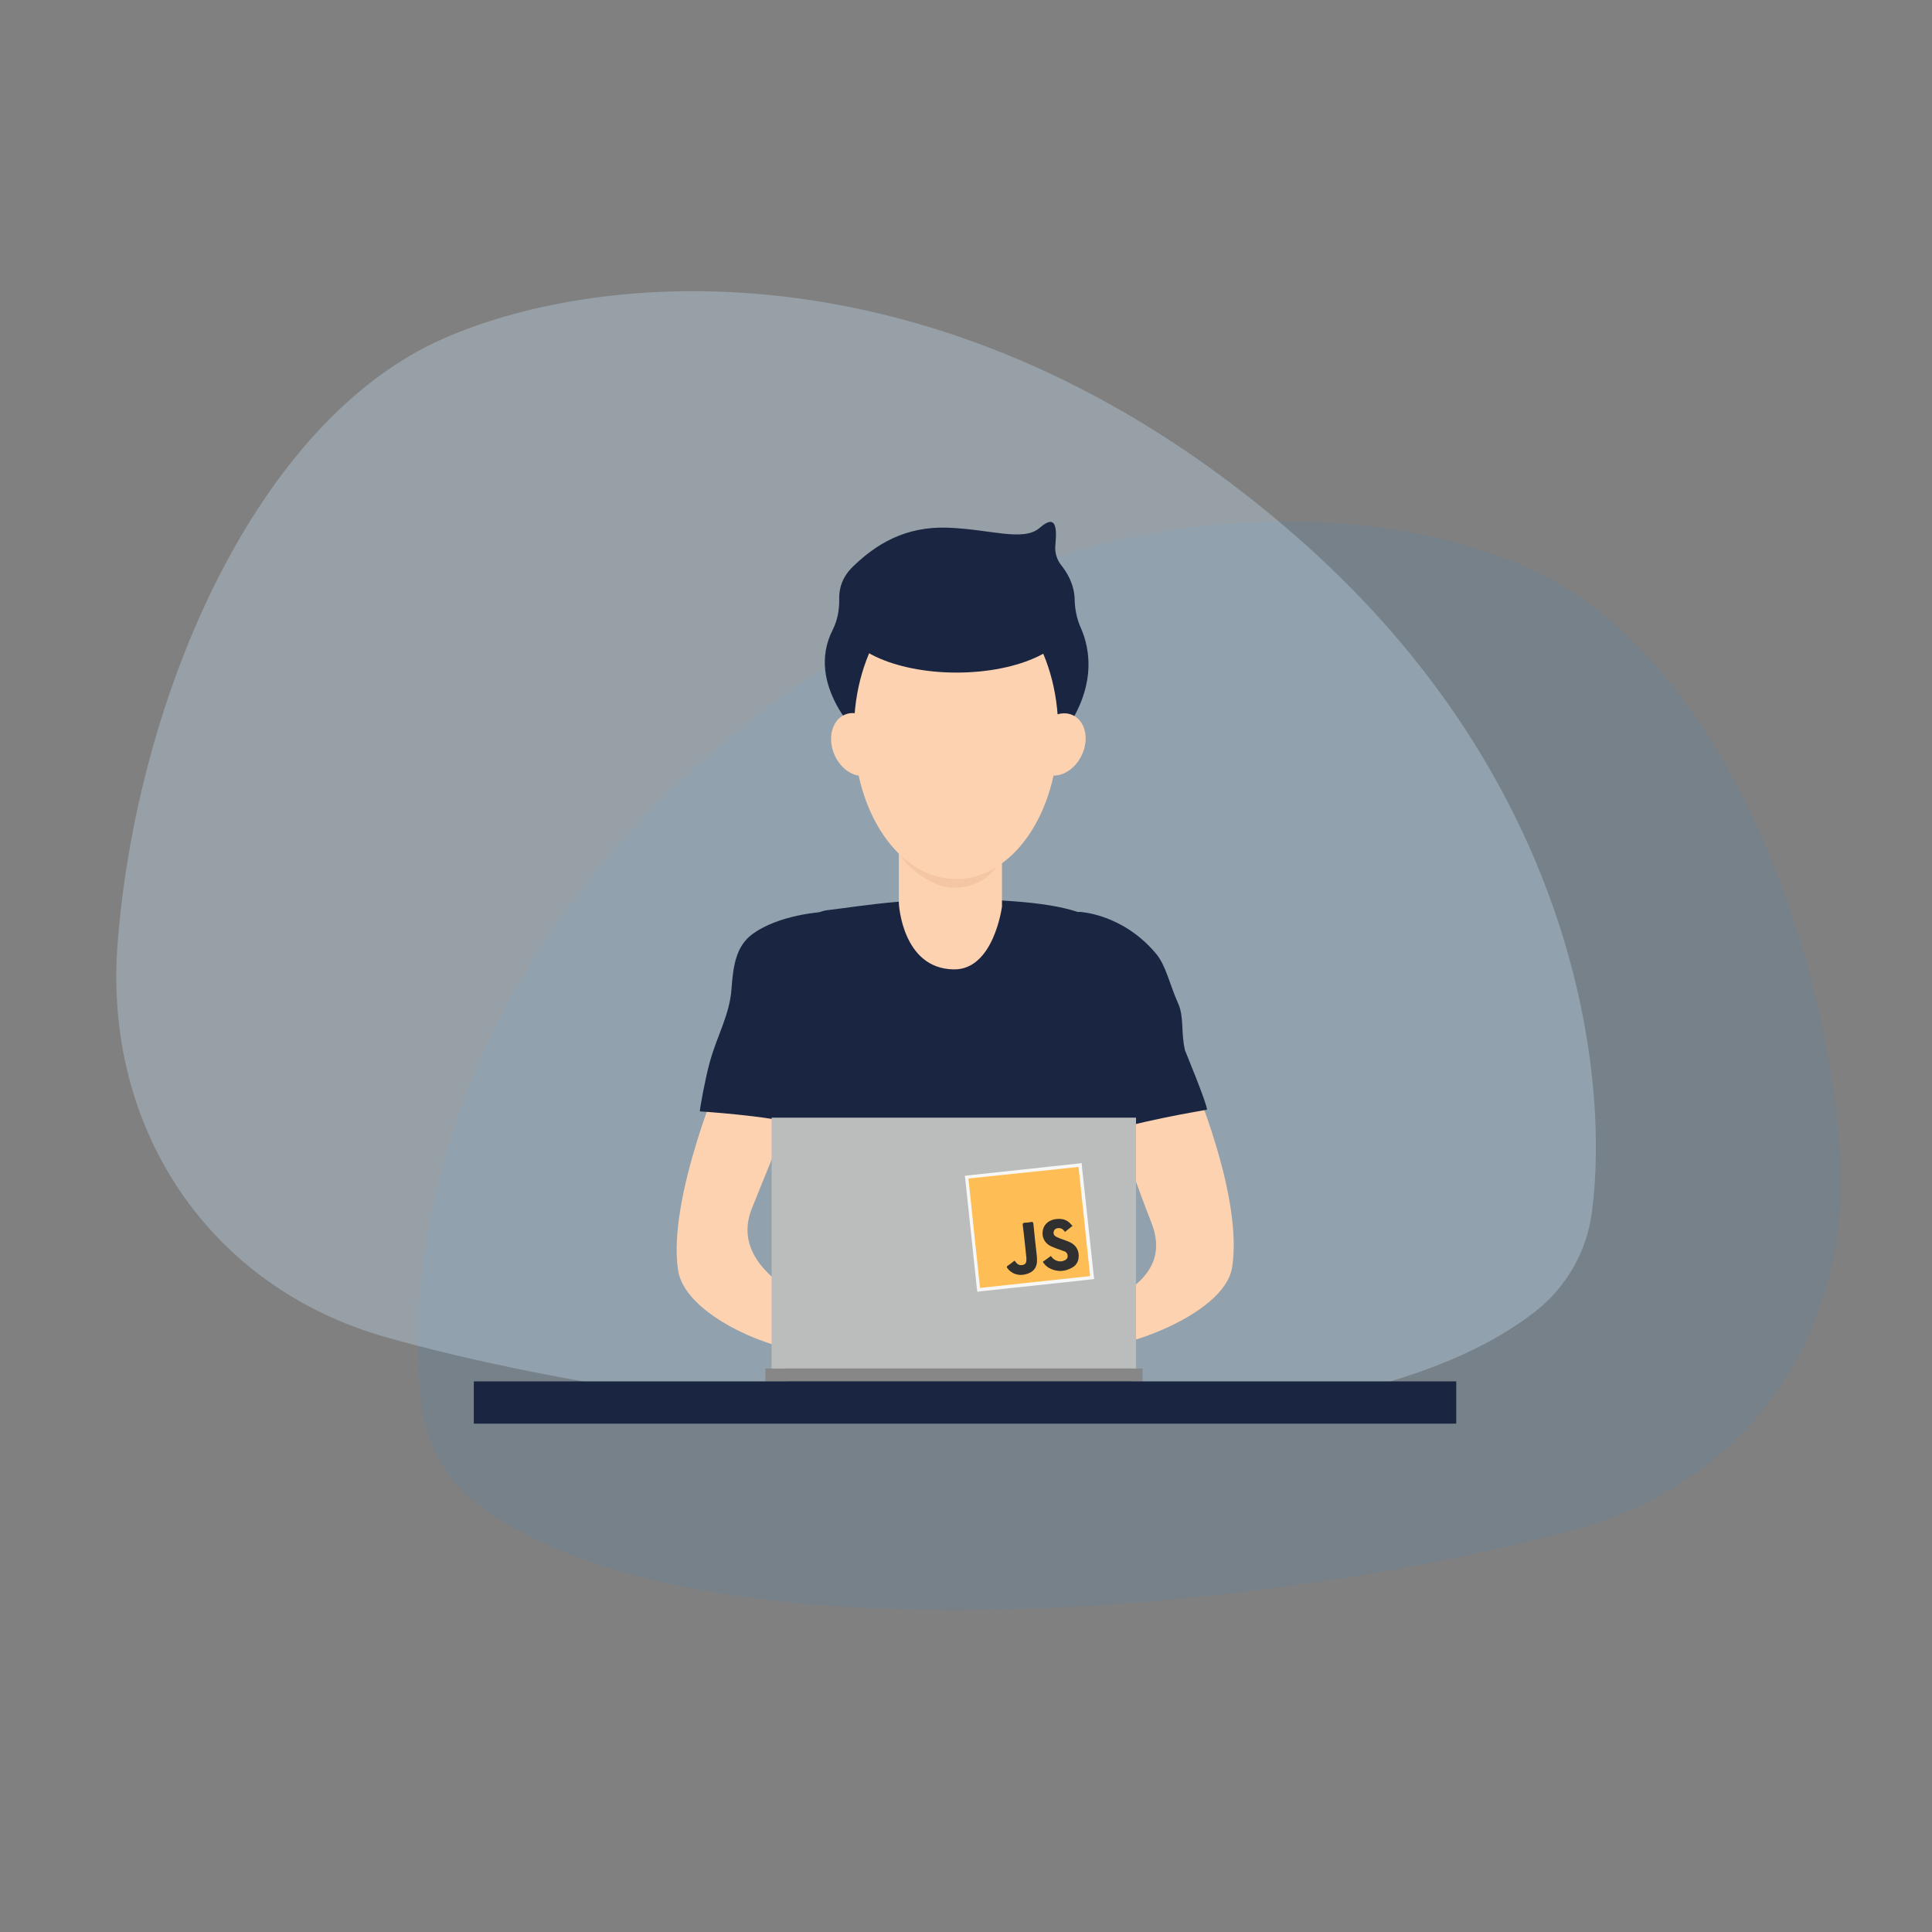 <svg width="800" height="800" viewBox="0 0 800 800" fill="none" xmlns="http://www.w3.org/2000/svg">
<rect x="0" y="0" width="800" height="800" fill="#808080" stroke="none"/>
<path opacity="0.09" d="M197.1 622.2C184.7 612.5 176.6 598.2 174.6 582.6C167.6 530.1 179.8 413.3 290.2 315.5C424.2 196.8 564.2 205 632 234.8C706.7 267.6 754.1 377.6 761.8 475.6C767.6 549.3 725.5 612.7 654.3 632.7C534.8 666.2 287 692.7 197.1 622.2Z" fill="#2A94F4"/>
<path opacity="0.3" d="M635.8 543C648.7 532.9 657.1 518.1 659.2 501.8C666.4 447.2 653.8 325.8 539 224.1C399.6 100.7 254.1 109.2 183.6 140.2C105.9 174.3 56.6 288.7 48.7 390.6C42.7 467.2 86.4 533.2 160.5 553.9C284.6 588.9 542.3 616.3 635.8 543Z" fill="#CCE9FF"/>
<path d="M357 305.8C357 305.8 333 284 344.8 260.8C346.8 256.8 347.6 252.4 347.5 248C347.4 244.1 348.5 239.1 353.2 234.6C362.5 225.6 374.5 217.9 392.3 218.5C410.1 219.1 423.8 224.5 430.6 218.5C436.5 213.4 437.9 216.7 437 225.8C436.7 228.8 437.6 231.7 439.4 234C441.9 237.1 444.9 242.1 445 248.4C445.1 252.4 445.9 256.3 447.5 259.9C451.3 268.4 455.1 285.8 437.7 307" fill="#192541"/>
<path d="M323.3 511.4C323.8 502.3 323.7 493.2 323.3 484.1C321.6 450.9 322.9 430 322.9 415.5C322.9 406.8 328.5 378.5 342.5 376.9C357.8 375.1 380.2 370.8 415.2 372.9C462.7 375.7 465.8 386.5 465.6 417.1C465.5 428.5 468.6 577.4 468.6 577.4C418.2 596.7 324.4 579.4 324.4 579.4C328.3 571.9 321.3 547.1 323.3 511.4Z" fill="#192541"/>
<path d="M493.1 445.4C493.1 445.4 514.9 495 510.2 524.8C507 545.1 460 561.3 446.1 557.9C432.2 554.5 433.8 551.4 446.6 545C459.4 538.6 486.3 530.1 476.7 506.1C467.2 482.1 450.9 432.8 450.9 432.8L493.1 445.4Z" fill="#FCD2B1"/>
<path d="M447.1 377.6C447.1 377.6 464.8 378.3 478.7 394.9C482.8 399.8 484.3 407.6 487.8 415.4C490.4 421.2 488.9 427.4 490.7 435C490.7 435 499.8 457 499.8 459.5C499.8 459.5 464.8 465.4 458.7 469.3C452.6 473.1 434.1 377.4 447.1 377.6Z" fill="#192541"/>
<path d="M299.8 441.8C299.8 441.8 276.1 496.3 280.8 526.1C284 546.4 327.2 562.7 341.1 559.3C355 555.9 358.5 550.9 345.7 544.5C332.9 538.1 301.8 524.6 311.3 500.5C320.8 476.5 339.3 432.7 339.3 432.7L299.8 441.8Z" fill="#FCD2B1"/>
<path d="M340.9 377.6C340.9 377.6 322.4 378.6 311.3 387C305 391.8 303.6 399.4 302.9 409.4C302.2 420.2 296.8 429 293.8 440.2C292.1 446.3 289.8 458.8 289.8 460.2C289.8 460.2 318.4 462 329.9 465.5C336.9 467.7 353.9 377.4 340.9 377.6Z" fill="#192541"/>
<path d="M414.9 375.4V333.9H372.2V374.1C372.2 374.1 373.5 401.1 394.9 401.4C411.5 401.7 414.9 375.4 414.9 375.4Z" fill="#FCD2B1"/>
<path d="M414.9 354.9C414.9 354.9 410.5 367.6 394.8 367.6C384.5 367.6 372.3 356.1 372.3 352.3L372.2 339.7L414.9 342V354.9V354.9Z" fill="#F4C6A4"/>
<path d="M349.915 295.881C344.604 298.069 342.584 305.39 345.403 312.232C348.222 319.075 354.812 322.848 360.123 320.661C365.433 318.473 367.453 311.152 364.635 304.31C361.816 297.467 355.225 293.694 349.915 295.881Z" fill="#FCD2B1"/>
<path d="M444.295 296.171C439.111 293.698 432.325 297.109 429.139 303.789C425.953 310.469 427.573 317.888 432.758 320.361C437.942 322.834 444.727 319.423 447.913 312.743C451.099 306.063 449.479 298.644 444.295 296.171Z" fill="#FCD2B1"/>
<path d="M412.5 332.1C407.1 335.7 394.6 339.1 380.8 333.1C379.7 332.6 378.7 333.8 379.1 334.9C380.9 340.8 386.4 347.8 398.6 347.6C409 347.4 413.1 338.7 414.5 334.1C414.8 332.9 413.5 331.4 412.5 332.1Z" fill="white"/>
<path d="M470.4 462.8H319.5V566.7H470.4V462.8Z" fill="#BBBCBC"/>
<path d="M473.1 566.7H316.9V572.1H473.1V566.7Z" fill="#878787"/>
<path d="M603 572H196.2V589.5H603V572Z" fill="#192541"/>
<path d="M405.224 534.069L452.255 529.041L447.269 482.408L400.239 487.436L405.224 534.069Z" fill="#FFBE55"/>
<path d="M446.6 483.2L451.4 528.4L405.8 533.3L401 488L446.6 483.2ZM447.9 481.6L446.5 481.8L400.9 486.7L399.5 486.9L399.7 488.3L404.5 533.5L404.7 534.9L406.1 534.7L451.7 529.8L453.1 529.6L452.9 528.2L448 483L447.9 481.6Z" fill="#F7F7F7"/>
<path d="M444.1 507.6C443 508.5 442 509.3 441 510.1C440.8 509.9 440.6 509.6 440.4 509.4C439.7 508.6 438.7 508.4 437.7 508.6C437 508.8 436.5 509.2 436.3 510C436.1 510.8 436.4 511.5 437 511.9C437.6 512.3 438.3 512.5 438.9 512.8C440.4 513.4 441.9 513.8 443.3 514.5C445.8 515.8 447 518.2 446.6 521C446.4 522.6 445.5 524 444.1 524.8C440.9 526.7 437.6 526.8 434.3 525C433.3 524.4 432.5 523.6 431.8 522.5C432.9 521.7 434 520.9 435.1 520.1C435.4 520.4 435.7 520.7 435.9 521C437.3 522.3 439.2 522.7 440.8 521.9C441.6 521.6 442.1 521 442.1 520.1C442.1 519.2 441.7 518.6 440.9 518.2C439.8 517.8 438.7 517.4 437.5 517C436.6 516.6 435.6 516.3 434.7 515.8C432.4 514.5 431.3 512 431.8 509.5C432.2 507.2 434 505.4 436.6 504.9C439.4 504.4 441.8 504.8 443.7 507.2C443.9 507.3 443.9 507.4 444.1 507.6Z" fill="#303030"/>
<path d="M420.1 522C420.5 522.4 420.7 522.8 421 523.1C421.7 523.8 422.5 524 423.5 523.8C424.4 523.6 424.9 523.1 425 522.1C425 521.7 425 521.2 425 520.8C424.5 516.3 424.1 511.8 423.5 507.3C423.4 506.6 423.6 506.4 424.3 506.3C425.2 506.3 426.1 506.2 427 506C427.6 505.9 427.8 506.1 427.9 506.7C428.3 511.1 428.8 515.4 429.3 519.8C429.3 520.3 429.4 520.7 429.4 521.2C429.6 524.8 428 526.9 424.5 527.7C421.6 528.4 418.8 527.4 417.1 525.1C416.8 524.6 416.8 524.4 417.3 524.1C418.2 523.5 419.1 522.8 420.1 522Z" fill="#303030"/>
<path d="M395.9 364C419.262 364 438.2 336.555 438.2 302.7C438.2 268.845 419.262 241.4 395.9 241.4C372.538 241.4 353.6 268.845 353.6 302.7C353.6 336.555 372.538 364 395.9 364Z" fill="#FCD2B1"/>
<path d="M396.1 278.5C422.278 278.5 443.5 268.426 443.5 256C443.5 243.574 422.278 233.5 396.1 233.5C369.922 233.5 348.7 243.574 348.7 256C348.7 268.426 369.922 278.5 396.1 278.5Z" fill="#192541"/>
</svg>
